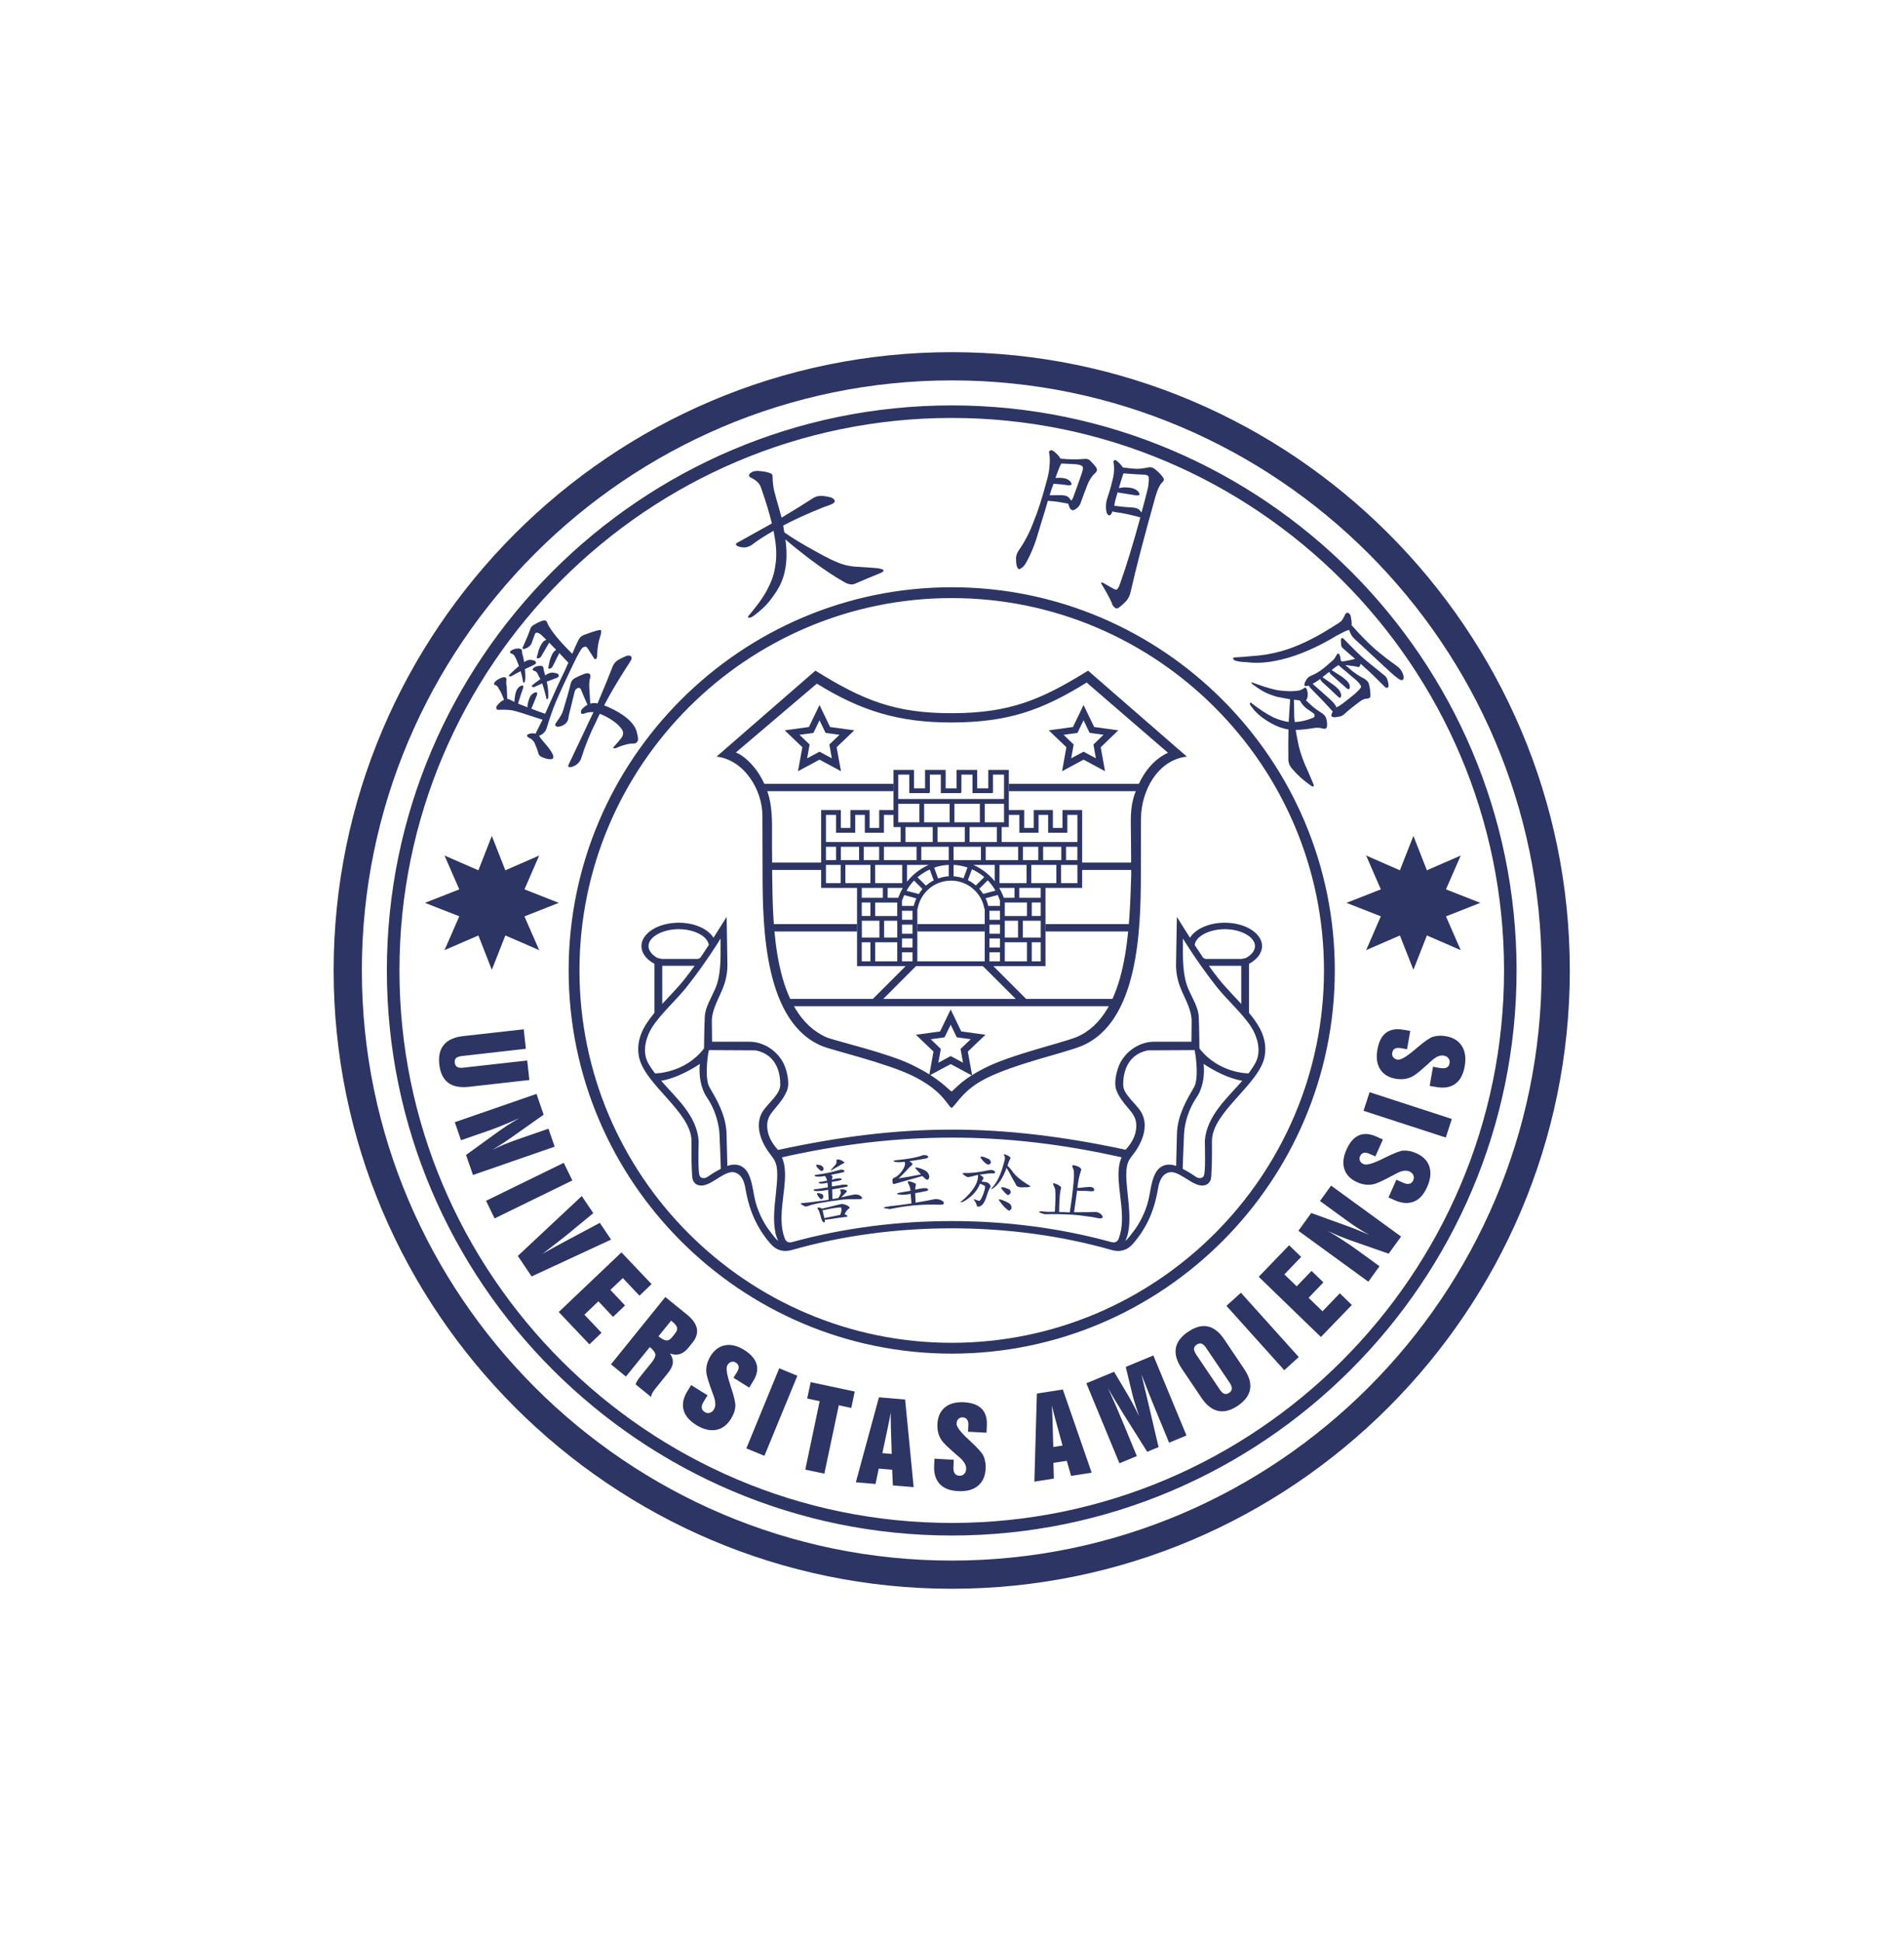 <?xml version="1.0" encoding="UTF-8"?>
<!DOCTYPE svg  PUBLIC '-//W3C//DTD SVG 1.1//EN'  'http://www.w3.org/Graphics/SVG/1.1/DTD/svg11.dtd'>
<svg clip-rule="evenodd" fill-rule="evenodd" stroke-linejoin="round" stroke-miterlimit="2" version="1.1" viewBox="0 0 154 157" xml:space="preserve" xmlns="http://www.w3.org/2000/svg">
    
        <g transform="matrix(3.366 0 0 3.366 -63.896 -136.46)" fill="#2c3563">
            <path d="m30.801 60.62 0.325 0.826 0.813-0.355-0.354 0.813 0.825 0.324-0.825 0.325 0.354 0.811-0.813-0.353-0.325 0.825-0.323-0.825-0.814 0.353 0.355-0.813-0.825-0.323 0.825-0.324-0.355-0.813 0.814 0.355 0.323-0.826zm22.145 0 0.324 0.826 0.813-0.355-0.355 0.813 0.825 0.324-0.825 0.325 0.355 0.811-0.813-0.353-0.324 0.825-0.325-0.825-0.811 0.353 0.353-0.813-0.826-0.323 0.826-0.324-0.353-0.813 0.811 0.355 0.325-0.826z"/>
        
        
            <path d="m51.463 55.571c2e-3 -0.052-2e-3 -0.115-0.015-0.183-7e-3 -0.061-0.026-0.101-0.058-0.12-0.034-0.018-0.062-8e-3 -0.084 0.03-0.011 0.031-0.027 0.066-0.054 0.103-0.013 0.035-0.044 0.068-0.092 0.099-0.071 0.045-0.15 0.093-0.232 0.146-0.203 0.126-0.402 0.235-0.596 0.325-0.196 0.092-0.383 0.162-0.56 0.212-0.242 0.066-0.475 0.105-0.702 0.117-0.127 0.014-0.253 0.023-0.373 0.029-0.027-1e-3 -0.046 3e-3 -0.062 7e-3 -0.027 0.011-0.029 0.027-0.01 0.049 0.019 0.019 0.058 0.034 0.117 0.043 0.064 0.012 0.126 0.018 0.188 0.017 0.202 0.028 0.424 0.021 0.672-0.025 0.21-0.038 0.429-0.1 0.656-0.189 0.246-0.098 0.482-0.211 0.706-0.341 0.086-0.054 0.17-0.101 0.252-0.14 0.045-0.026 0.093-0.048 0.143-0.067 0.019-3e-3 0.032-7e-3 0.042-0.012 9e-3 0.024 0.018 0.048 0.027 0.072 0.028 0.064 0.073 0.122 0.138 0.177 0.271 0.251 0.548 0.506 0.829 0.768 0.13 0.117 0.213 0.179 0.248 0.187 0.029 8e-3 0.05 0 0.06-0.021 0.015-0.034 9e-3 -0.084-0.019-0.15-0.03-0.069-0.079-0.126-0.143-0.171-0.169-0.119-0.34-0.25-0.511-0.395-0.181-0.161-0.363-0.346-0.547-0.556-5e-3 -6e-3 -0.012-0.011-0.02-0.011zm-7.3-3.003c0.011 3e-3 0.024 6e-3 0.036 7e-3 0.098 2e-3 0.25 0.024 0.456 0.066 0 0.012 5e-3 0.032 0.018 0.062 0.034 0.098 0.088 0.12 0.162 0.063 0.056-0.038 0.093-0.084 0.113-0.139 0.048-0.136 0.1-0.276 0.156-0.421 0.048-0.127 0.112-0.226 0.189-0.298 0.049-0.037 0.061-0.082 0.034-0.132-0.038-0.055-0.091-0.115-0.158-0.18-0.039-0.029-0.08-0.038-0.125-0.032-0.186 0.016-0.378 0.014-0.575-6e-3 -3e-3 -4e-3 -7e-3 -9e-3 -0.013-0.018-0.05-0.074-0.11-0.132-0.177-0.175-0.025-0.016-0.051-0.013-0.077 8e-3 -0.014 0.012-0.015 0.037-4e-3 0.072 0.014 0.101 0.015 0.199 2e-3 0.294-2e-3 0.079-0.02 0.183-0.054 0.311-0.117 0.443-0.227 0.786-0.328 1.026-0.086 0.237-0.201 0.46-0.344 0.669-0.048 0.066-0.074 0.13-0.077 0.193-1e-3 0.105 8e-3 0.181 0.028 0.228 0.024 0.05 0.053 0.058 0.092 0.027 0.051-0.03 0.098-0.084 0.14-0.168 0.092-0.171 0.169-0.353 0.231-0.545 0.071-0.241 0.146-0.479 0.218-0.716 0.02-0.067 0.039-0.133 0.057-0.196zm0.491-0.086c-0.034-0.029-0.092-0.046-0.173-0.046-0.096 0-0.188 1e-3 -0.276 1e-3 0.03-0.105 0.062-0.198 0.093-0.277 0.139 9e-3 0.258 0.023 0.361 0.038 0.063 1e-3 0.084-0.016 0.066-0.053-0.016-0.042-0.056-0.076-0.121-0.104-0.057-0.02-0.141-0.027-0.253-0.021-2e-3 2e-3 -6e-3 3e-3 -8e-3 5e-3 0.058-0.167 0.105-0.283 0.138-0.347 0.011 0 0.024 0 0.039-2e-3 0.106 4e-3 0.195 9e-3 0.267 0.013 0.106 4e-3 0.175 0.022 0.205 0.054 0.019 0.023 0.017 0.074-0.01 0.152-0.075 0.223-0.148 0.426-0.218 0.61-0.011 0.026-0.024 0.047-0.04 0.062-0.013-0.023-0.037-0.053-0.07-0.085zm1.06 0.341c0.019 7e-3 0.043 0.016 0.077 0.021 0.127 0.012 0.327 0.053 0.594 0.124-0.173 0.634-0.335 1.163-0.485 1.585-0.022 0.071-0.049 0.119-0.076 0.146-0.021 0.011-0.055 3e-3 -0.102-0.025-0.066-0.037-0.132-0.074-0.199-0.114-0.05-0.034-0.078-0.037-0.083-0.01 0.112 0.181 0.195 0.334 0.252 0.46 0.017 0.064 0.048 0.11 0.089 0.133 0.023 0.019 0.05 0.018 0.079-2e-3 0.046-0.03 0.105-0.081 0.177-0.153 0.056-0.063 0.095-0.14 0.114-0.229 0.132-0.586 0.331-1.345 0.594-2.281 0.045-0.163 0.096-0.275 0.154-0.339 0.049-0.041 0.062-0.082 0.035-0.123-0.043-0.067-0.112-0.138-0.206-0.211-0.044-0.034-0.091-0.046-0.139-0.039-0.121 0.024-0.217 0.037-0.287 0.037-0.078-2e-3 -0.192-0.014-0.339-0.034-0.043-0.068-0.095-0.121-0.155-0.164-0.013-0.013-0.028-0.017-0.045-0.01-0.021 6e-3 -0.028 0.028-0.02 0.068 0.017 0.103 0.013 0.213-9e-3 0.334-0.038 0.172-0.087 0.345-0.146 0.517-0.026 0.082-0.035 0.168-0.028 0.26 7e-3 0.065 0.023 0.11 0.045 0.133 0.037 0.031 0.072 9e-3 0.104-0.065 2e-3 -8e-3 4e-3 -0.014 5e-3 -0.019zm0.655-0.026c-0.034-0.04-0.096-0.061-0.182-0.067-0.157-7e-3 -0.299-0.022-0.43-0.041 7e-3 -0.036 0.016-0.074 0.021-0.115 0.019-0.064 0.039-0.133 0.061-0.208 2e-3 1e-3 9e-3 4e-3 0.022 7e-3 0.165 0.028 0.307 0.05 0.426 0.068 0.061 6e-3 0.086-9e-3 0.073-0.048-0.017-0.043-0.054-0.078-0.115-0.107-0.056-0.025-0.14-0.038-0.251-0.039-0.046 5e-3 -0.087 0.011-0.126 0.017 0.038-0.131 0.075-0.248 0.11-0.353 0.019 4e-3 0.043 4e-3 0.072 5e-3 0.145 0.013 0.291 0.022 0.436 0.027 0.062 6e-3 0.095 0.026 0.1 0.058 5e-3 0.071-2e-3 0.156-0.018 0.258-0.05 0.203-0.103 0.401-0.155 0.592-0.013-0.015-0.028-0.032-0.044-0.054zm-8.513 0.701c0.09 0.081 0.281 0.237 0.576 0.464 0.323 0.242 0.596 0.424 0.816 0.548 0.103 0.064 0.193 0.083 0.266 0.058 0.209-0.091 0.406-0.172 0.592-0.248 0.079-0.031 0.115-0.056 0.108-0.077-5e-3 -0.025-0.057-0.042-0.158-0.055-0.131-0.011-0.268-0.021-0.411-0.029-0.17-6e-3 -0.311-0.028-0.421-0.067-0.148-0.045-0.364-0.149-0.646-0.309-0.319-0.174-0.568-0.326-0.75-0.456-7e-3 -0.053-0.015-0.108-0.026-0.162 0.239-0.129 0.562-0.276 0.968-0.44 0.063-0.021 0.123-0.043 0.18-0.066 0.055-0.022 0.087-0.048 0.091-0.078-1e-3 -0.039-0.033-0.07-0.092-0.092-0.108-0.028-0.196-0.04-0.267-0.035-0.061 3e-3 -0.118 0.022-0.169 0.057-0.182 0.119-0.433 0.274-0.749 0.464-0.03-0.106-0.059-0.212-0.088-0.316-0.028-0.09-0.05-0.174-0.069-0.248-0.038-0.122-0.058-0.262-0.06-0.419 4e-3 -0.04-0.013-0.067-0.051-0.083-0.073-0.031-0.173-0.048-0.299-0.056-0.075-2e-3 -0.134 0.013-0.181 0.05-0.055 0.046-0.047 0.085 0.025 0.119 0.119 0.058 0.196 0.134 0.227 0.229 0.114 0.324 0.202 0.611 0.262 0.863-0.257 0.144-0.531 0.296-0.821 0.458-0.059 0.03-0.056 0.062 0.01 0.093 0.053 0.019 0.109 0.027 0.168 0.026 0.065-0.012 0.119-0.031 0.159-0.061 0.154-0.117 0.331-0.229 0.524-0.338 5e-3 0.025 0.011 0.05 0.014 0.08 0.057 0.281 0.068 0.536 0.027 0.767-0.022 0.168-0.075 0.338-0.164 0.508-0.076 0.167-0.221 0.38-0.434 0.636-0.032 0.033-0.052 0.056-0.054 0.072-9e-3 0.023 0.013 0.03 0.066 0.017 0.042-0.014 0.135-0.084 0.276-0.21 0.1-0.086 0.214-0.225 0.339-0.414 0.094-0.147 0.159-0.3 0.196-0.464 0.044-0.184 0.057-0.4 0.036-0.648-7e-3 -0.045-0.011-0.091-0.016-0.138zm-6.26 3.116c0.056-0.028 0.119-0.057 0.192-0.09 0.03-0.013 0.056-0.029 0.072-0.048 6e-3 -9e-3 3e-3 -0.024-6e-3 -0.043-0.011-0.02-0.052-0.034-0.122-0.041-0.038-2e-3 -0.071 5e-3 -0.102 0.022-0.018 9e-3 -0.035 0.019-0.05 0.033-0.01-0.045-0.021-0.094-0.031-0.147-0.018-0.051-0.025-0.093-0.023-0.125-3e-3 -0.025-0.017-0.043-0.042-0.05-0.018-8e-3 -0.059-8e-3 -0.121-1e-3 -0.052 0.017-0.091 0.036-0.113 0.057-0.021 0.028-0.013 0.048 0.026 0.061 0.032 0.01 0.056 0.028 0.071 0.053 0.043 0.079 0.078 0.161 0.108 0.248-7e-3 4e-3 -0.015 0.01-0.027 0.017-0.093 0.083-0.163 0.148-0.21 0.194-0.011 0.013-9e-3 0.023 6e-3 0.029 0.019 7e-3 0.039 6e-3 0.056-5e-3 0.067-0.038 0.138-0.077 0.213-0.115 0.021 0.064 0.037 0.135 0.052 0.212-1e-3 0.022 2e-3 0.039 9e-3 0.049 0.01 0.02 0.023 0.019 0.035-2e-3 0.011-0.017 0.017-0.054 0.017-0.112 1e-3 -0.053-1e-3 -0.118-0.01-0.196zm0.525 0.301c0.064-0.024 0.133-0.05 0.209-0.08 0.036-0.01 0.062-0.025 0.077-0.045 6e-3 -9e-3 5e-3 -0.023-4e-3 -0.042-8e-3 -0.025-0.047-0.04-0.117-0.047-0.035-8e-3 -0.069-4e-3 -0.104 0.011-0.027 6e-3 -0.06 0.024-0.096 0.052-9e-3 -0.017-0.015-0.037-0.018-0.058-0.018-0.05-0.026-0.092-0.026-0.124-6e-3 -0.024-0.019-0.038-0.039-0.043-0.017-8e-3 -0.056-6e-3 -0.114 4e-3 -0.048 0.013-0.08 0.032-0.098 0.057-0.017 0.022-9e-3 0.041 0.025 0.055 0.035 7e-3 0.058 0.024 0.073 0.049 0.022 0.046 0.049 0.096 0.078 0.15-0.09 0.062-0.157 0.114-0.203 0.155-7e-3 8e-3 -4e-3 0.019 9e-3 0.029 0.017 0.011 0.036 0.011 0.058 1e-3 0.056-0.027 0.116-0.054 0.181-0.081 0 5e-3 2e-3 9e-3 5e-3 0.015 0.032 0.091 0.062 0.194 0.087 0.307 0 0.022 3e-3 0.037 0.011 0.045 0.011 0.015 0.021 0.014 0.033-4e-3 9e-3 -0.018 0.013-0.051 8e-3 -0.102 2e-3 -0.058-3e-3 -0.128-0.017-0.212-7e-3 -0.027-0.013-0.057-0.018-0.092zm-0.186 1.301c0.092-0.035 0.154-0.095 0.183-0.182 0.063-0.214 0.137-0.428 0.224-0.639 0.1-0.235 0.24-0.534 0.414-0.897 0.106-0.221 0.18-0.354 0.224-0.4 0.044-0.024 0.074-0.031 0.089-0.018 0.011 3e-3 0.027 0.021 0.047 0.052 0.042 0.065 0.084 0.131 0.127 0.2 0.021 0.036 0.041 0.049 0.059 0.04 0.018-0.01 0.029-0.044 0.03-0.099 5e-3 -0.172 0.029-0.317 0.071-0.435 0.03-0.098 0.036-0.153 0.014-0.162-0.024-0.012-0.154 0.025-0.388 0.111-0.066 0.021-0.114 0.063-0.146 0.125-0.051 0.106-0.102 0.218-0.149 0.334-0.317-0.313-0.516-0.558-0.598-0.735-7e-3 -0.037-0.025-0.059-0.056-0.068-0.044-7e-3 -0.136 0.029-0.276 0.11-0.04 0.025-0.064 0.056-0.076 0.09-0.045 0.129-0.103 0.269-0.171 0.418-0.028 0.045-0.022 0.069 0.016 0.07 0.039-9e-3 0.078-0.028 0.118-0.056 0.043-0.035 0.07-0.076 0.079-0.122 0.022-0.059 0.045-0.119 0.068-0.185 6e-3 -0.015 0.014-0.023 0.02-0.025 0.028-0.013 0.067-2e-3 0.119 0.038 0.044 0.039 0.089 0.083 0.135 0.131-0.025 3e-3 -0.05 0.02-0.077 0.046-0.036 0.039-0.074 0.105-0.109 0.202-0.014 0.054-0.026 0.107-0.043 0.16-0.016 0.031 4e-3 0.041 0.062 0.027 0.015-4e-3 0.03-0.019 0.047-0.046 0.072-0.123 0.135-0.232 0.187-0.324 0.049 0.054 0.107 0.11 0.17 0.173-0.019 9e-3 -0.039 0.025-0.057 0.046-0.037 0.041-0.067 0.109-0.097 0.206-0.014 0.06-0.026 0.116-0.035 0.169-0.012 0.035 9e-3 0.043 0.06 0.021 0.016-3e-3 0.029-0.02 0.045-0.049 0.06-0.12 0.113-0.225 0.157-0.315 0.067 0.072 0.141 0.15 0.22 0.232-0.029 0.054-0.054 0.11-0.076 0.168-0.129 0.263-0.286 0.606-0.472 1.031-5e-3 8e-3 -9e-3 0.019-9e-3 0.028-0.124-0.042-0.234-0.082-0.336-0.123l3e-3 -1e-3c0.05-0.12 0.093-0.227 0.131-0.321 0.018-0.051 8e-3 -0.074-0.029-0.072-0.039 9e-3 -0.078 0.036-0.118 0.079-0.029 0.045-0.054 0.116-0.075 0.215-4e-3 0.027-4e-3 0.049-3e-3 0.067-0.05-0.019-0.095-0.037-0.134-0.053-0.035-0.012-0.066-0.023-0.093-0.038 0.043-0.143 0.084-0.265 0.12-0.365 0.016-0.049 8e-3 -0.072-0.029-0.067-0.036 7e-3 -0.071 0.033-0.105 0.077-0.031 0.043-0.05 0.111-0.063 0.202-5e-3 0.038-9e-3 0.077-0.012 0.114-0.046-0.026-0.079-0.041-0.098-0.049-0.027-0.017-0.053-0.024-0.073-0.022-3e-3 -0.062-4e-3 -0.116-6e-3 -0.159-2e-3 -0.045-5e-3 -0.089-6e-3 -0.135-0.012-0.05-0.015-0.103-8e-3 -0.156 7e-3 -0.048-0.013-0.073-0.057-0.074-0.046 5e-3 -0.095 0.025-0.15 0.06-0.051 0.031-0.079 0.059-0.085 0.085-0.013 0.026-3e-3 0.039 0.026 0.045 0.036 0.011 0.064 0.042 0.086 0.091 0.028 0.039 0.052 0.084 0.071 0.132 0.017 0.042 0.035 0.085 0.053 0.13-0.063 0.032-0.116 0.075-0.158 0.129-0.025 0.027-0.035 0.053-0.028 0.079 7e-3 0.027 0.031 0.039 0.073 0.034 0.105-7e-3 0.211-2e-3 0.318 0.014 0.098 0.021 0.338 0.096 0.719 0.224-0.053 0.107-0.104 0.211-0.156 0.31-5e-3 9e-3 -6e-3 0.018-5e-3 0.026-4e-3 1e-3 -8e-3 -1e-3 -0.017-6e-3 -0.066-8e-3 -0.117-3e-3 -0.154 0.014-0.053 0.019-0.054 0.049 0 0.088 0.017 5e-3 0.033 0.015 0.053 0.026 0.043 0.03 0.073 0.066 0.091 0.105 0.034 0.074 0.066 0.159 0.093 0.257 0.012 0.036 0.043 0.064 0.096 0.083 0.07 0.03 0.128 0.045 0.178 0.045 0.078 6e-3 0.1-0.034 0.066-0.116-0.031-0.068-0.08-0.139-0.147-0.216-0.081-0.092-0.142-0.168-0.182-0.229zm1.565-0.732c0.127-0.247 0.295-0.533 0.5-0.856 0.047-0.07 0.089-0.135 0.126-0.197 0.033-0.049 0.042-0.085 0.028-0.111-0.021-0.035-0.063-0.042-0.124-0.021-0.095 0.04-0.172 0.079-0.229 0.119-0.047 0.04-0.082 0.089-0.103 0.147-0.086 0.224-0.205 0.517-0.358 0.876-0.012-4e-3 -0.026-6e-3 -0.038-0.01-0.047-4e-3 -0.09-1e-3 -0.136 0.012-6e-3 -0.105-0.013-0.217-0.02-0.335-0.01-0.127-4e-3 -0.225 0.02-0.296 0.012-0.054-1e-3 -0.086-0.045-0.096-0.042-0.015-0.152 0.024-0.33 0.117-0.049 0.028-0.081 0.072-0.096 0.132-0.042 0.174-0.103 0.387-0.181 0.643-0.018 0.07-0.076 0.167-0.17 0.296-0.034 0.05-0.023 0.081 0.032 0.093 0.04 2e-3 0.087-9e-3 0.137-0.034 0.086-0.045 0.132-0.119 0.134-0.221 0.017-0.062 0.064-0.258 0.145-0.59 0.01-0.037 0.031-0.063 0.064-0.079 0.033-0.019 0.062-0.012 0.083 0.021 0.048 0.117 0.1 0.243 0.162 0.377-0.032 0.014-0.062 0.035-0.091 0.062-0.047 0.04-0.07 0.077-0.068 0.111-2e-3 0.041 0.024 0.053 0.075 0.039 0.069-0.029 0.144-0.042 0.227-0.037-0.184 0.387-0.381 0.805-0.594 1.255-0.03 0.054-0.01 0.074 0.059 0.065 0.057-0.014 0.107-0.04 0.148-0.076 0.048-0.042 0.078-0.087 0.092-0.135 0.089-0.29 0.209-0.585 0.361-0.889 0.024-0.056 0.053-0.116 0.086-0.18 0.112 0.045 0.216 0.1 0.313 0.166 0.105 0.073 0.18 0.146 0.223 0.219 0.041 0.067 0.03 0.138-0.032 0.214-0.054 0.068-0.11 0.132-0.166 0.193-0.025 0.023-0.02 0.036 0.015 0.038 0.023 0 0.061-0.013 0.118-0.041 0.139-0.052 0.249-0.077 0.328-0.073 0.057 2e-3 0.094-0.019 0.11-0.061 0.017-0.031 0.01-0.1-0.018-0.205-0.022-0.096-0.075-0.184-0.157-0.268-0.098-0.102-0.232-0.196-0.4-0.281-0.084-0.044-0.163-0.077-0.23-0.103zm16.928-0.475c0.013 0.02 0.033 0.046 0.059 0.074 0.204 0.205 0.378 0.387 0.521 0.55-0.033 0.061-0.043 0.099-0.027 0.114 0.021 0.025 0.07 0.03 0.148 0.013 0.067-7e-3 0.115-0.027 0.146-0.057 0.098-0.091 0.229-0.196 0.395-0.319 0.047-0.037 0.102-0.058 0.163-0.062 0.048-5e-3 0.074-0.022 0.079-0.05 6e-3 -0.09-8e-3 -0.195-0.038-0.315-0.015-0.034-0.046-0.07-0.095-0.106-0.107-0.054-0.216-0.123-0.323-0.208-0.05-0.047-0.099-0.089-0.146-0.127 0.012 1e-3 0.024 2e-3 0.034 3e-3 0.047 9e-3 0.098 0.014 0.154 0.02 0.027 3e-3 0.057 8e-3 0.091 0.017 0.035 0.014 0.057 0.01 0.068-0.013 8e-3 -0.015 0.015-0.035 0.022-0.057 0.081 0.073 0.169 0.154 0.264 0.24 0.112 0.112 0.214 0.213 0.306 0.303 0.014 0.023 0.04 0.034 0.076 0.033 0.023-0.014 0.029-0.052 0.017-0.111-2e-3 -0.019-9e-3 -0.048-0.023-0.086-0.012-0.045-0.04-0.081-0.082-0.111-0.114-0.09-0.228-0.182-0.344-0.278-0.138-0.111-0.261-0.223-0.369-0.333-0.076-0.078-0.158-0.161-0.245-0.248-0.048-0.048-0.074-0.037-0.076 0.03 1e-3 0.032 3e-3 0.071 7e-3 0.113 7e-3 0.039 0.033 0.074 0.077 0.105 0.076 0.067 0.162 0.142 0.258 0.225-0.061 0.017-0.144 0.035-0.247 0.053-0.024 0-0.047 3e-3 -0.067 0.013-0.011-0.013-0.021-0.024-0.032-0.034-3e-3 -0.047-0.012-0.093-0.029-0.135-0.01-0.017-0.023-0.024-0.043-0.023-0.01 4e-3 -0.021 0.017-0.03 0.039-0.015 0.025-0.032 0.052-0.048 0.078-0.014 0.022-0.04 0.046-0.072 0.072-0.104 0.095-0.193 0.168-0.264 0.217-0.061 0.044-0.132 0.084-0.208 0.116-0.051 0.02-0.087 0.045-0.112 0.076-0.038 0.055-0.06 0.1-0.065 0.134-8e-3 0.032 4e-3 0.048 0.039 0.048 0.018-1e-3 0.039-6e-3 0.061-0.013zm0.656 0.495c-0.028-0.053-0.079-0.111-0.156-0.179-0.145-0.128-0.279-0.247-0.405-0.359 0.052-0.027 0.1-0.055 0.143-0.086 0.016-0.012 0.03-0.022 0.04-0.031 5e-3 0.02 0.02 0.045 0.047 0.073 0.149 0.134 0.275 0.252 0.379 0.352 0.037 0.036 0.063 0.037 0.073 3e-3 0.011-0.038 3e-3 -0.082-0.027-0.132-0.025-0.046-0.078-0.097-0.157-0.156-0.092-0.065-0.178-0.126-0.261-0.182 0.034-0.026 0.067-0.053 0.101-0.08 0.022-0.016 0.043-0.033 0.062-0.048 6e-3 0.02 0.021 0.042 0.047 0.067 0.142 0.125 0.266 0.234 0.368 0.325 0.04 0.034 0.065 0.035 0.077 1e-3 9e-3 -0.042 0-0.085-0.029-0.13-0.03-0.042-0.085-0.093-0.164-0.151-0.089-0.056-0.171-0.108-0.242-0.156 0.078-0.062 0.135-0.102 0.17-0.118 0.011 0.012 0.024 0.026 0.037 0.039 0.099 0.081 0.184 0.153 0.256 0.216 0.161 0.125 0.243 0.216 0.247 0.27-0.016 0.035-0.063 0.086-0.14 0.157-0.233 0.193-0.379 0.302-0.439 0.328-4e-3 -1e-3 -0.011 1e-3 -0.02 6e-3 1e-3 -4e-3 -2e-3 -0.014-7e-3 -0.029zm-1.135 0.38c-0.122-0.02-0.245-0.056-0.365-0.11-0.177-0.088-0.351-0.204-0.526-0.342-0.023-0.026-0.038-0.019-0.043 0.018 2e-3 0.02 0.042 0.075 0.119 0.165 0.101 0.11 0.234 0.212 0.403 0.304 0.13 0.073 0.265 0.121 0.407 0.145-5e-3 0.234-7e-3 0.471-3e-3 0.707-2e-3 0.089 0.03 0.171 0.098 0.244 0.122 0.143 0.262 0.27 0.423 0.382 0.039 0.031 0.063 0.044 0.076 0.038 0.016-0.01 0.016-0.034 0-0.073-0.062-0.147-0.129-0.305-0.205-0.473-0.081-0.194-0.137-0.378-0.167-0.549-0.019-0.09-0.035-0.179-0.049-0.266 0.125-2e-3 0.268-0.017 0.43-0.044 0.074-0.014 0.146-0.011 0.213 9e-3 0.059 0.019 0.095 7e-3 0.106-0.037 0.012-0.042 7e-3 -0.106-0.012-0.192-0.015-0.059-0.056-0.109-0.12-0.148-0.062-0.037-0.127-0.085-0.201-0.142-0.044-0.04-0.1-0.092-0.168-0.156 0.013-0.014 0.024-0.034 0.031-0.061 0.011-0.042 0.014-0.085 7e-3 -0.128-7e-3 -0.049-0.02-0.085-0.036-0.106-0.012-0.015-0.031-0.013-0.053 4e-3 -0.025 0.02-0.062 0.039-0.107 0.053-0.114 0.019-0.222 0.023-0.321 0.014-0.116-5e-3 -0.226-0.02-0.326-0.048-0.105-0.024-0.266-0.077-0.484-0.157-0.018-0.011-0.024-5e-3 -0.019 0.015 8e-3 0.016 0.036 0.038 0.078 0.066 0.063 0.049 0.132 0.093 0.21 0.136 0.096 0.052 0.21 0.096 0.344 0.131 0.078 0.015 0.176 0.034 0.295 0.055-1e-3 2e-3 -2e-3 8e-3 -2e-3 0.016-0.01 0.177-0.021 0.354-0.033 0.53zm0.429-0.324c0.11 0.072 0.171 0.116 0.185 0.134 0.023 0.048 7e-3 0.079-0.045 0.095-0.144 0.059-0.285 0.09-0.424 0.096-0.01-0.069-0.014-0.138-0.013-0.206-1e-3 -0.147-5e-3 -0.257-8e-3 -0.329 0.044 0 0.093 6e-3 0.148 0.02 0.028 0.062 0.08 0.126 0.157 0.19z"/>
        
        
            <path d="m51.863 71.328-1.681-1.223 0.309-0.427 0.825 0.298c0.091 0.033 0.184 0.068 0.28 0.107 0.094 0.037 0.193 0.079 0.297 0.124-0.093-0.05-0.183-0.102-0.272-0.159-0.087-0.056-0.186-0.124-0.297-0.205l-0.623-0.453 0.267-0.37 1.682 1.224-0.299 0.411-0.881-0.308c-0.092-0.031-0.187-0.067-0.281-0.106-0.095-0.039-0.193-0.083-0.293-0.13 0.133 0.079 0.258 0.157 0.373 0.233 0.116 0.074 0.222 0.147 0.317 0.217l0.545 0.396-0.268 0.371zm1.474-4.703 0.08-0.46 0.167 0.03c0.069 0.012 0.121 8e-3 0.16-0.01 0.038-0.019 0.062-0.054 0.071-0.104 8e-3 -0.047-1e-3 -0.086-0.027-0.12-0.025-0.033-0.063-0.054-0.112-0.063-0.043-8e-3 -0.088-2e-3 -0.136 0.016-0.047 0.019-0.097 0.052-0.147 0.097-0.025 0.02-0.057 0.05-0.1 0.091-0.143 0.129-0.249 0.218-0.32 0.265-0.064 0.043-0.133 0.072-0.211 0.087-0.077 0.014-0.158 0.014-0.244-1e-3 -0.171-0.031-0.294-0.107-0.372-0.23-0.077-0.122-0.099-0.278-0.065-0.467 0.032-0.189 0.1-0.325 0.204-0.405 0.104-0.081 0.243-0.105 0.417-0.075l0.168 0.029-0.077 0.439-0.141-0.025c-0.065-0.011-0.115-8e-3 -0.15 0.01s-0.057 0.052-0.065 0.102c-9e-3 0.04 0 0.076 0.024 0.105 0.022 0.031 0.057 0.049 0.103 0.058 0.075 0.012 0.214-0.067 0.417-0.241l0.014-0.01 0.034-0.031c0.181-0.152 0.307-0.24 0.377-0.264 0.048-0.015 0.099-0.025 0.153-0.027 0.054-4e-3 0.11 0 0.17 0.01 0.176 0.032 0.303 0.11 0.382 0.237 0.08 0.127 0.102 0.291 0.067 0.488-0.034 0.194-0.11 0.336-0.228 0.42-0.117 0.084-0.27 0.109-0.459 0.075l-0.154-0.026zm0.387 1.24-1.977-0.642 0.146-0.447 1.976 0.643-0.145 0.446zm-1.377 1.44 0.189-0.427 0.154 0.069c0.065 0.029 0.117 0.039 0.158 0.029 0.041-8e-3 0.072-0.036 0.094-0.083 0.018-0.043 0.019-0.085 3e-3 -0.124-0.017-0.038-0.048-0.067-0.093-0.088-0.041-0.018-0.087-0.024-0.137-0.017s-0.105 0.026-0.167 0.059c-0.027 0.014-0.067 0.035-0.12 0.063-0.168 0.091-0.294 0.15-0.372 0.179-0.072 0.028-0.147 0.039-0.225 0.034-0.079-5e-3 -0.157-0.024-0.237-0.061-0.158-0.07-0.261-0.175-0.306-0.311-0.046-0.139-0.029-0.295 0.05-0.471 0.077-0.175 0.176-0.289 0.296-0.342 0.12-0.054 0.261-0.044 0.422 0.028l0.157 0.07-0.181 0.406-0.131-0.057c-0.062-0.028-0.111-0.037-0.149-0.028-0.037 9e-3 -0.067 0.036-0.088 0.083-0.017 0.037-0.017 0.073-2e-3 0.108s0.043 0.061 0.086 0.08c0.072 0.032 0.227-0.012 0.465-0.131l0.015-7e-3 0.041-0.021c0.211-0.104 0.354-0.16 0.43-0.166 0.049-3e-3 0.1 0 0.154 0.011 0.054 9e-3 0.106 0.028 0.161 0.052 0.164 0.072 0.269 0.18 0.316 0.322 0.045 0.142 0.028 0.306-0.054 0.489-0.08 0.182-0.187 0.299-0.322 0.352-0.134 0.054-0.289 0.041-0.465-0.037l-0.142-0.063zm-1.624 3.351-1.494-1.446 0.73-0.757 0.29 0.279-0.404 0.42 0.296 0.287 0.357-0.37 0.285 0.275-0.356 0.371 0.335 0.323 0.416-0.432 0.288 0.281-0.743 0.769zm-0.88 0.798-1.39-1.546 0.348-0.315 1.39 1.545-0.348 0.316zm-2.115-0.374 0.564 0.837c0.038 0.056 0.074 0.09 0.11 0.103 0.035 0.013 0.075 5e-3 0.117-0.023 0.041-0.028 0.063-0.062 0.064-0.1s-0.015-0.085-0.052-0.141l-0.565-0.837c-0.037-0.056-0.074-0.09-0.112-0.103-0.036-0.011-0.074-4e-3 -0.117 0.024-0.04 0.028-0.061 0.06-0.064 0.099-1e-3 0.038 0.018 0.085 0.055 0.141zm-0.352 0.33c-0.118-0.177-0.164-0.338-0.139-0.486 0.027-0.147 0.125-0.279 0.295-0.393 0.172-0.116 0.329-0.159 0.474-0.128 0.144 0.031 0.277 0.136 0.396 0.313l0.477 0.709c0.121 0.179 0.168 0.341 0.141 0.488-0.024 0.147-0.122 0.277-0.292 0.394-0.169 0.114-0.328 0.156-0.475 0.125-0.147-0.032-0.28-0.137-0.399-0.313l-0.478-0.709zm-1.494 2.28-0.795-1.922 0.667-0.276 0.34 0.572c0.042 0.073 0.085 0.15 0.127 0.23 0.044 0.082 0.088 0.17 0.133 0.266-0.038-0.116-0.071-0.218-0.099-0.308s-0.049-0.16-0.06-0.209l-0.161-0.668 0.663-0.275 0.796 1.922-0.417 0.174-0.291-0.704c-0.061-0.147-0.123-0.298-0.186-0.456-0.062-0.157-0.126-0.319-0.19-0.485 0.043 0.179 0.079 0.327 0.107 0.447 0.03 0.12 0.048 0.197 0.055 0.231l0.251 1.072-0.273 0.113-0.561-0.893c-0.078-0.127-0.149-0.241-0.21-0.344-0.06-0.101-0.118-0.199-0.171-0.294 0.065 0.144 0.13 0.291 0.196 0.44 0.063 0.149 0.131 0.31 0.204 0.484l0.293 0.71-0.418 0.173zm-2.044 0.441 0.06-2.116 0.624-0.097 0.693 1.998-0.495 0.077-0.103-0.362-0.321 0.049 0.01 0.377-0.468 0.074zm0.454-0.832 0.223-0.035-0.168-0.615c-0.011-0.042-0.024-0.087-0.036-0.135-0.012-0.046-0.029-0.117-0.054-0.214 4e-3 0.056 7e-3 0.114 0.01 0.175 2e-3 0.06 4e-3 0.122 7e-3 0.186l0.018 0.638zm-2.854 0.281 0.463 0.025-8e-3 0.168c-4e-3 0.07 6e-3 0.122 0.029 0.158 0.024 0.035 0.06 0.055 0.111 0.058 0.048 2e-3 0.087-0.012 0.117-0.041 0.029-0.03 0.047-0.07 0.049-0.12 2e-3 -0.044-9e-3 -0.089-0.033-0.132-0.024-0.044-0.063-0.091-0.114-0.137-0.023-0.019-0.057-0.05-0.102-0.088-0.145-0.126-0.247-0.221-0.302-0.284-0.051-0.058-0.087-0.124-0.112-0.199-0.023-0.076-0.032-0.156-0.028-0.243 0.01-0.175 0.07-0.306 0.181-0.398 0.112-0.093 0.265-0.132 0.456-0.123 0.193 0.011 0.334 0.062 0.426 0.155s0.134 0.229 0.125 0.405l-8e-3 0.171-0.445-0.023 8e-3 -0.143c4e-3 -0.067-5e-3 -0.116-0.029-0.149-0.021-0.032-0.057-0.05-0.107-0.053-0.042-1e-3 -0.077 0.01-0.103 0.037-0.028 0.027-0.041 0.063-0.043 0.11-5e-3 0.077 0.092 0.206 0.289 0.386l0.011 0.011 0.035 0.032c0.172 0.161 0.275 0.274 0.307 0.343 0.022 0.045 0.037 0.094 0.046 0.148 0.01 0.052 0.013 0.109 0.01 0.169-0.01 0.18-0.072 0.316-0.188 0.411-0.117 0.094-0.274 0.136-0.474 0.124-0.198-9e-3 -0.346-0.067-0.444-0.175-0.098-0.106-0.141-0.255-0.131-0.447l8e-3 -0.156zm-1.89 0.566 0.555-2.041 0.629 0.053 0.205 2.105-0.499-0.042-0.017-0.376-0.323-0.028-0.077 0.37-0.473-0.041zm0.637-0.7 0.225 0.019-0.02-0.639c-1e-3 -0.043-2e-3 -0.089-2e-3 -0.138-2e-3 -0.049-3e-3 -0.122-2e-3 -0.221-0.01 0.056-0.021 0.113-0.031 0.172-0.013 0.06-0.026 0.12-0.037 0.183l-0.133 0.624zm-1.852 0.396 0.346-1.644-0.3-0.064 0.084-0.393 1.058 0.225-0.083 0.395-0.299-0.065-0.348 1.642-0.458-0.096zm-1.416-0.51 0.79-1.924 0.436 0.179-0.792 1.923-0.434-0.178zm-1.326-1.521 0.394 0.246-0.089 0.144c-0.038 0.059-0.053 0.111-0.051 0.153 3e-3 0.041 0.026 0.076 0.07 0.104 0.04 0.025 0.08 0.032 0.121 0.02 0.041-0.011 0.074-0.038 0.101-0.08 0.023-0.037 0.034-0.082 0.034-0.132s-0.011-0.11-0.033-0.174c-0.01-0.029-0.026-0.072-0.046-0.128-0.067-0.181-0.108-0.311-0.126-0.394-0.017-0.076-0.018-0.152-2e-3 -0.229s0.047-0.151 0.092-0.227c0.092-0.147 0.21-0.234 0.352-0.259 0.141-0.026 0.294 0.011 0.459 0.113 0.162 0.103 0.26 0.217 0.296 0.344 0.036 0.126 7e-3 0.264-0.088 0.414l-0.089 0.146-0.377-0.236 0.074-0.122c0.038-0.056 0.053-0.104 0.049-0.144-4e-3 -0.039-0.026-0.072-0.069-0.099-0.035-0.022-0.072-0.028-0.108-0.017-0.036 0.01-0.066 0.035-0.091 0.074-0.041 0.066-0.02 0.225 0.067 0.479l3e-3 0.016 0.015 0.043c0.075 0.225 0.109 0.376 0.104 0.45-3e-3 0.049-0.014 0.1-0.03 0.152-0.019 0.051-0.043 0.102-0.075 0.153-0.094 0.152-0.214 0.241-0.363 0.267-0.146 0.025-0.305-0.013-0.475-0.12-0.168-0.105-0.27-0.229-0.304-0.369-0.035-0.14 0-0.293 0.103-0.456l0.082-0.132zm-0.786-1.171c0.082 0.064 0.147 0.097 0.192 0.099 0.045 4e-3 0.089-0.021 0.131-0.073l0.074-0.091c0.043-0.054 0.061-0.103 0.05-0.145-0.011-0.043-0.053-0.095-0.129-0.155l-0.013-0.012-0.305 0.377zm-1.141 0.673 1.306-1.617 0.523 0.424c0.135 0.11 0.213 0.222 0.235 0.334 0.021 0.113-0.015 0.226-0.108 0.341l-0.013 0.016-0.074 0.093c-0.068 0.084-0.137 0.137-0.208 0.161-0.069 0.022-0.152 0.02-0.243-0.012 0.053 0.079 0.076 0.155 0.068 0.229-7e-3 0.072-0.047 0.152-0.117 0.24l-0.302 0.374c-0.035 0.043-0.061 0.081-0.076 0.111s-0.024 0.06-0.028 0.089l-0.369-0.3c4e-3 -0.024 0.016-0.052 0.035-0.083 0.017-0.03 0.047-0.071 0.089-0.123l0.252-0.312c0.071-0.088 0.103-0.156 0.097-0.204-6e-3 -0.049-0.051-0.107-0.134-0.176l-0.574 0.709-0.359-0.294zm-1.255-1.257 1.507-1.432 0.723 0.762-0.29 0.278-0.4-0.423-0.3 0.284 0.353 0.373-0.288 0.275-0.352-0.374-0.337 0.321 0.412 0.435-0.291 0.278-0.737-0.777zm-0.983-1.347 1.536-1.438 0.277 0.41-0.661 0.545c-0.033 0.027-0.101 0.079-0.203 0.159-0.102 0.079-0.22 0.17-0.355 0.273 0.151-0.087 0.333-0.186 0.543-0.299 0.036-0.019 0.063-0.033 0.079-0.042l0.754-0.402 0.271 0.402-1.91 0.885-0.331-0.493zm-0.764-1.324 1.867-0.912 0.207 0.423-1.868 0.912-0.206-0.423zm-0.751-1.888 1.963-0.68 0.172 0.499-0.716 0.506c-0.079 0.056-0.161 0.113-0.246 0.169-0.086 0.056-0.177 0.114-0.274 0.173 0.094-0.048 0.189-0.091 0.286-0.132 0.095-0.039 0.21-0.081 0.338-0.127l0.728-0.252 0.149 0.432-1.963 0.68-0.167-0.481 0.757-0.548c0.079-0.057 0.161-0.114 0.248-0.17 0.087-0.055 0.179-0.11 0.276-0.166-0.142 0.064-0.278 0.121-0.406 0.174-0.127 0.051-0.247 0.097-0.358 0.135l-0.638 0.221-0.149-0.433zm1.708-1.764-1.533 0.174c-0.068 7e-3 -0.116 0.024-0.144 0.049-0.025 0.025-0.037 0.062-0.031 0.11 6e-3 0.05 0.024 0.085 0.058 0.104 0.033 0.019 0.083 0.025 0.148 0.017l1.534-0.172 0.052 0.468-1.456 0.164c-0.213 0.023-0.378-9e-3 -0.496-0.099-0.119-0.09-0.189-0.236-0.212-0.44-0.022-0.201 0.014-0.358 0.111-0.471 0.095-0.115 0.249-0.183 0.461-0.208l1.456-0.163 0.052 0.467z"/>
        
        
            <path d="m41.853 49c8.18 0 14.851 6.671 14.851 14.852s-6.671 14.852-14.851 14.852c-8.182 0-14.853-6.671-14.853-14.852s6.671-14.852 14.853-14.852zm0 1.279c7.474 0 13.572 6.098 13.572 13.573s-6.098 13.573-13.572 13.573c-7.476 0-13.574-6.098-13.574-13.573s6.098-13.573 13.574-13.573zm0 0.301c7.309 0 13.271 5.962 13.271 13.272s-5.962 13.271-13.271 13.271c-7.311 0-13.272-5.961-13.272-13.271s5.961-13.272 13.272-13.272zm0 4.067c5.07 0 9.204 4.136 9.204 9.205 0 5.071-4.134 9.204-9.204 9.204-5.071 0-9.206-4.133-9.206-9.204 0-5.069 4.135-9.205 9.206-9.205zm0 0.26c4.926 0 8.944 4.019 8.944 8.945s-4.018 8.944-8.944 8.944c-4.928 0-8.946-4.018-8.946-8.944s4.018-8.945 8.946-8.945zm0-5.229c7.806 0 14.174 6.367 14.174 14.174s-6.368 14.175-14.174 14.175c-7.808 0-14.175-6.368-14.175-14.175s6.367-14.174 14.175-14.174z"/>
        
        
            <path d="m43.477 60.543h0.461v-0.428h0.231v0.428h0.461v-0.428h0.242v0.652h-1.82v-0.359h0.172v-0.293h0.253v0.428zm-1.581 1.047c0.083 6e-3 0.164 0.022 0.239 0.049l0.096-0.26c-0.101-0.034-0.206-0.055-0.314-0.062h-0.021v0.273zm0.345 0.093c0.069 0.034 0.133 0.077 0.191 0.127l0.202-0.201c-0.089-0.076-0.189-0.14-0.297-0.188l-0.096 0.262zm0.273 0.207c0.035 0.038 0.068 0.079 0.094 0.124l0.295-0.08c-0.051-0.09-0.113-0.172-0.186-0.247l-0.203 0.203zm0.153 0.227c0.027 0.059 0.049 0.122 0.064 0.186h0.281v-0.14h-6e-3c-0.014-0.042-0.029-0.084-0.049-0.124l-0.29 0.078zm-0.022 0.251h-9e-3c-0.014-0.079-0.038-0.154-0.073-0.223h-1e-3l-8e-3 -0.02c-0.046-0.082-0.103-0.158-0.174-0.221l-0.025-0.018 3e-3 -2e-3c-0.143-0.119-0.325-0.19-0.523-0.19-0.401 0-0.736 0.292-0.801 0.674h-8e-3v1.265h1.619v-1.265zm-1.706-0.065c0.014-0.063 0.037-0.125 0.063-0.183l-0.291-0.078c-0.018 0.039-0.034 0.08-0.048 0.121h-5e-3v0.057h-1e-3v0.083h0.282zm0.121-0.287c0.028-0.042 0.057-0.083 0.089-0.12l-0.203-0.203c-0.07 0.073-0.131 0.156-0.181 0.245l0.295 0.078zm0.172-0.201c0.056-0.049 0.119-0.092 0.187-0.127l-0.095-0.262c-0.107 0.049-0.206 0.113-0.294 0.187l0.202 0.202zm0.293-0.172c0.08-0.03 0.166-0.048 0.255-0.053v-0.273h-0.028c-0.112 7e-3 -0.22 0.029-0.322 0.066l0.095 0.26zm0.848-0.326c0.202 0.089 0.377 0.225 0.513 0.394v-0.394h-0.513zm0.62 0.552c0.043 0.075 0.082 0.154 0.11 0.237h0.258v-0.237h-0.368zm-2.427 0.237c0.031-0.083 0.067-0.162 0.111-0.237h-0.365v0.237h0.254zm0.211-0.385c0.137-0.174 0.315-0.314 0.521-0.404h-0.521v0.404zm1.982 0.915h0.253v-0.218h-0.253v0.218zm0 0.333h0.253v-0.218h-0.253v0.218zm0 0.332h0.253v-0.218h-0.253v0.218zm0 0.332h0.253v-0.218h-0.253v0.218zm-1.849-1.215h-0.253v0.126h1e-3v0.091h0.252v-0.217zm-0.253 0.551h0.253v-0.218h-0.253v0.218zm0.253 0.114h-0.252v0.092h-1e-3v0.126h0.253v-0.218zm-0.253 0.55h0.253v-0.218h-0.253v0.218zm-0.43-0.572h0.316v-0.403h-0.316v0.403zm-0.535 0h0.422v-0.403h-0.422v0.403zm0.321 0.572h0.53v-0.458h-0.53v0.458zm-0.323 0h0.208v-0.458h-0.208v0.458zm0.323-1.089h0.53v-0.323h-0.53v0.323zm-0.323-1e-3h0.208v-0.323h-0.208v0.323zm0-0.437h0.507v-0.237h-0.507v0.237zm0.322-0.351h0.65v-0.438h-0.65v0.438zm-0.715 0h0.601v-0.438h-0.601v0.438zm-0.467 0h0.353v-0.438h-0.353v0.438zm5.65 0h0.392v-0.438h-0.392v0.438zm-0.716 0h0.602v-0.438h-0.602v0.438zm-0.764 0h0.65v-0.438h-0.65v0.438zm-4.17-0.553h0.242v-0.321h-0.242v0.321zm0.358 0h0.438v-0.321h-0.438v0.321zm0.551 0h0.369v-0.321h-0.369v0.321zm0.484 0h0.784v-0.321h-0.784v0.321zm0.898 0h0.659v-0.321h-0.659v0.321zm0.775 0h0.658v-0.321h-0.658v0.321zm0.773 0h0.779v-0.321h-0.779v0.321zm0.895 0h0.368v-0.321h-0.368v0.321zm0.484 0h0.437v-0.321h-0.437v0.321zm0.551 0h0.272v-0.321h-0.272v0.321zm0.387 0.667h-0.881v1.879h-4.528v-1.879h-0.863v-1.87h0.474v0.43h0.229v-0.43h0.461v0.43h0.231v-0.43h0.344v-0.965h0.493v0.443h0.265v-0.443h0.495v0.443h0.263v-0.443h0.495v0.443h0.266v-0.443h0.494v0.965h0.369v0.43h0.23v-0.43h0.46v0.43h0.231v-0.43h0.472v1.87zm-1.51 0.237h0.514v-0.237h-0.514v0.237zm-3.023-1.991h-0.23v0.428h-0.459v-0.428h-0.231v0.428h-0.461v-0.428h-0.242v0.652h1.795v-0.359h-0.172v-0.293zm0.287 0.652v-0.359h0.655v0.359h-0.655zm0.77 0v-0.359h0.656v0.359h-0.656zm0.771 0v-0.359h0.655v0.359h-0.655zm0.846 2.866h0.533v-0.458h-0.533v0.458zm0.648 0h0.215v-0.458h-0.215v0.458zm-0.666-4.485v0.585h-2.542v-0.585h0.265v0.428h2e-3v0.016h0.485v-0.016h8e-3v-0.428h0.263v0.444h0.484v-0.016h0.011v-0.428h0.266v0.444h0.484v-0.016h8e-3v-0.428h0.266zm-2.542 1.145h0.508v-0.445h-0.508v0.445zm0.622 0h0.612v-0.445h-0.612v0.445zm0.728 0h0.611v-0.445h-0.611v0.445zm0.728 0h0.464v-0.445h-0.464v0.445zm0.915 2.768h0.43v-0.403h-0.43v0.403zm0.215-0.518h0.215v-0.323h-0.215v0.323zm-0.648 0.518h0.318v-0.403h-0.318v0.403zm0.533-0.841v0.324h-0.533v-0.324h0.533z"/>
        
        
            <path d="m37.261 59.545h3.192v-0.177h-3.192v0.177zm5.963 0h3.207v-0.177h-3.207v0.177zm-5.837 1.893h1.366v-0.177h-1.366v0.177zm7.576 0h1.341v-0.177h-1.341v0.177zm-7.479 1.477h2.093v-0.177h-2.093v0.177zm3.542 0h1.618v-0.177h-1.618v0.177zm3.08 0h2.103v-0.177h-2.103v0.177zm-6.254 1.62h2.105l0.818-0.818h0.249l-0.816 0.818h3.181l-0.866-0.866h0.121v0.048h0.178l0.816 0.818h2.201v0.176h-7.987v-0.176z"/>
        
        
            <path d="m38.576 56.65-2.375 2.065c0.659 0.076 1.1 0.793 1.102 1.414l4e-3 1.434c3e-3 1.28 0.049 3.548 1.444 4.111 0.252 0.1 1.546 0.405 2.17 0.713 0.752 0.37 0.836 0.744 0.934 0.767 0.141-0.126 0.278-0.433 0.82-0.709 0.685-0.347 1.881-0.612 2.278-0.771 1.396-0.563 1.44-2.831 1.444-4.111l3e-3 -1.36c3e-3 -0.654 0.391-1.407 1.102-1.488l-2.374-2.065c-1.126 0.7-1.88 1.017-3.251 1.022-1.391 6e-3 -2.16-0.313-3.301-1.022zm0.035 0.312-1.95 1.657c0.044-8e-3 0.541 0.252 0.775 0.973 0.095 0.29 0.103 0.652 0.098 1.014-3e-3 0.342 6e-3 0.685 4e-3 0.977 0.017 1.19 0.025 3.308 1.305 3.875 0.238 0.095 1.472 0.375 2.059 0.664 0.711 0.349 0.866 0.605 0.953 0.637 0.133-0.119 0.279-0.305 0.79-0.564 0.646-0.327 1.833-0.593 2.208-0.744 1.253-0.53 1.27-2.68 1.312-3.888l-6e-3 -0.903c1e-3 -0.389-0.036-0.694 0.097-1.066 0.142-0.403 0.394-0.79 0.793-0.971l-1.955-1.687c-1.083 0.673-1.9 0.954-3.232 0.959-1.27 4e-3 -2.185-0.272-3.251-0.933z"/>
        
        
            <path d="m45.02 57.476 0.255 0.528 0.58 0.08-0.423 0.406 0.104 0.576-0.516-0.278-0.516 0.278 0.103-0.576-0.423-0.406 0.581-0.08 0.255-0.528zm-3.193 7.313 0.254 0.528 0.582 0.079-0.424 0.405 0.104 0.577-0.516-0.277-0.517 0.277 0.104-0.577-0.422-0.405 0.58-0.079 0.255-0.528zm0 0.366 0.147 0.303 0.334 0.046-0.244 0.233 0.06 0.331-0.297-0.16-0.297 0.16 0.06-0.331-0.242-0.233 0.332-0.046 0.147-0.303zm-3.152-7.679 0.254 0.528 0.581 0.08-0.424 0.406 0.105 0.576-0.516-0.278-0.517 0.278 0.105-0.576-0.424-0.406 0.581-0.08 0.255-0.528zm0 0.366 0.146 0.304 0.334 0.045-0.243 0.233 0.059 0.332-0.296-0.159-0.297 0.159 0.059-0.332-0.243-0.233 0.335-0.045 0.146-0.304zm6.345 0 0.146 0.304 0.334 0.045-0.243 0.233 0.06 0.332-0.297-0.159-0.297 0.159 0.059-0.332-0.242-0.233 0.333-0.045 0.147-0.304z"/>
        
        
            <path d="m39.112 68.391c-0.026 3e-3 -0.035 0.017-0.029 0.042 2e-3 0.026 0 0.046-7e-3 0.059-5e-3 4e-3 -0.013 0.016-0.025 0.035-0.039 0.042-0.066 0.073-0.082 0.091-0.02 0.023-0.027 0.035-0.024 0.035 5e-3 4e-3 0.025-5e-3 0.057-0.025 0.012-9e-3 0.047-0.03 0.105-0.061 0.038-0.021 0.062-0.035 0.075-0.045 7e-3 -6e-3 0.025-0.013 0.05-0.025 0.033-0.015 0.046-0.029 0.035-0.04-0.051-0.043-0.102-0.066-0.155-0.066zm2.05-0.102c-4e-3 0-0.011 2e-3 -0.021 7e-3 -0.117 0.046-0.327 0.085-0.624 0.114-0.08 9e-3 -0.086 0.023-0.018 0.042 0.073 9e-3 0.144 8e-3 0.217-5e-3 0.024 0.035 0.018 0.088-0.019 0.157-0.07 0.121-0.148 0.198-0.232 0.228-0.014 6e-3 -0.021 0.011-0.026 0.017-0.012 0.023-0.016 0.054-9e-3 0.094 6e-3 0.027 0.019 0.041 0.036 0.04 0 0 0.021-7e-3 0.061-0.018 0.058-0.016 0.263-0.074 0.62-0.175l0.014 0.014c0.059 0.06 0.098 0.084 0.119 0.074 0.048-0.047 0.043-0.108-0.015-0.181-0.038-0.039-0.104-0.072-0.195-0.099-0.087-0.022-0.114-0.017-0.081 0.017 0.035 0.035 0.074 0.081 0.123 0.137-0.228 0.043-0.408 0.076-0.537 0.095 0.065-0.058 0.15-0.144 0.257-0.263 7e-3 -0.01 0.019-0.02 0.032-0.029 0.066-0.04 0.055-0.08-0.033-0.12 0.193-0.029 0.329-0.052 0.41-0.069 0.044-0.013 0.057-0.031 0.037-0.056-0.019-0.018-0.057-0.025-0.116-0.021zm1.963-0.021c-0.022 2e-3 -0.025 0.016-8e-3 0.039 0.021 0.025 0.018 0.076-8e-3 0.157-0.075 0.284-0.168 0.485-0.282 0.601-0.04 0.044-0.033 0.051 0.018 0.021 0.136-0.096 0.244-0.26 0.325-0.492 0.029 0.042 0.079 0.132 0.148 0.266 0.034 0.056 0.056 0.096 0.069 0.119 0.015 0.069 0.089 0.095 0.225 0.079 0.014 2e-3 0.025 2e-3 0.035 3e-3 0.045-3e-3 0.074-8e-3 0.088-0.017 0.015-8e-3 8e-3 -0.017-0.02-0.028-0.213-0.128-0.353-0.248-0.42-0.36-0.046-0.057-0.08-0.094-0.102-0.114 0.016-0.062 0.037-0.116 0.062-0.159 6e-3 -0.014 8e-3 -0.024 9e-3 -0.034-0.017-0.028-0.063-0.054-0.139-0.081zm1.74 0.87c0.04 8e-3 0.108 0.011 0.203 9e-3 0.063 4e-3 0.104 6e-3 0.123 8e-3 0.053 6e-3 0.081-4e-3 0.085-0.031 0-0.036-0.025-0.06-0.074-0.07-0.031-4e-3 -0.088-1e-3 -0.171 8e-3 -0.069 9e-3 -0.121 0.014-0.159 0.015 0.018-0.151 0.038-0.263 0.06-0.333 7e-3 -0.027 0.015-0.052 0.022-0.073 6e-3 -0.017 0.011-0.031 0.012-0.039-0.018-0.048-0.083-0.083-0.193-0.105-0.028 7e-3 -0.031 0.031-9e-3 0.074 0.014 0.034 0.022 0.061 0.024 0.084 0.011 0.144-0.022 0.469-0.099 0.978l-0.257-0.01c0-0.041 2e-3 -0.095 3e-3 -0.163 8e-3 -0.176 0.016-0.285 0.025-0.324 2e-3 -0.019 8e-3 -0.041 0.015-0.067 7e-3 -0.017 8e-3 -0.03 4e-3 -0.041-0.031-0.039-0.087-0.071-0.165-0.094-0.032-4e-3 -0.034 0.02-8e-3 0.068 0.018 0.035 0.03 0.06 0.031 0.078 0.012 0.093 9e-3 0.273-7e-3 0.537-0.106 7e-3 -0.21 4e-3 -0.312-9e-3 -0.055-1e-3 -0.076 6e-3 -0.065 0.021 0.026 0.016 0.072 0.033 0.138 0.049 0.213-6e-3 0.439-3e-3 0.673 0.011 0.107 8e-3 0.216 0.021 0.323 0.037 0.103 0.012 0.201 0.028 0.294 0.048 0.076 0.013 0.107-4e-3 0.094-0.05-0.029-0.054-0.08-0.088-0.151-0.1-0.022-2e-3 -0.089-1e-3 -0.198 4e-3 -0.146 1e-3 -0.257 2e-3 -0.335 2e-3l0.074-0.522zm-2.32-0.786c0.072 0.098 0.135 0.154 0.187 0.165 0.069-0.02 0.078-0.06 0.028-0.126-0.155-0.075-0.225-0.089-0.215-0.039zm0.249 0.291c-9e-3 -1e-3 -0.041 5e-3 -0.096 0.015-0.201 0.045-0.387 0.063-0.558 0.059-0.033 3e-3 -0.035 0.015-8e-3 0.034 0.033 0.033 0.071 0.056 0.11 0.066 0.014 1e-3 0.095-0.017 0.241-0.055 0.013 0.187-0.118 0.397-0.392 0.63-0.039 0.026-0.039 0.034-1e-3 0.027 0.031-7e-3 0.068-0.026 0.11-0.055 0.159-0.104 0.271-0.234 0.333-0.39 5e-3 2e-3 0.013 4e-3 0.027 0.01 0.057 0.024 0.087 0.042 0.092 0.051 7e-3 0.033-8e-3 0.097-0.045 0.195-0.036 0.093-0.066 0.145-0.089 0.157-5e-3 0-0.025-4e-3 -0.06-0.016-0.066-0.027-0.091-0.03-0.074-0.01 0.038 0.047 0.061 0.095 0.073 0.145 0 0.01 1e-3 0.013 6e-3 0.013 0.036 0.016 0.077 2e-3 0.125-0.04 0.038-0.043 0.071-0.107 0.098-0.191 0.032-0.107 0.064-0.184 0.094-0.232 3e-3 -0.014 7e-3 -0.023 7e-3 -0.027-0.015-0.037-0.044-0.066-0.083-0.086-9e-3 0-0.02-3e-3 -0.034-8e-3 -0.035-2e-3 -0.07-6e-3 -0.1-0.012 5e-3 -0.014 0.015-0.029 0.028-0.045 0.015-0.024 0.021-0.039 0.016-0.048 6e-3 -8e-3 -0.025-0.033-0.09-0.073 0.123-0.02 0.227-0.03 0.312-0.031 0.046 4e-3 0.065-9e-3 0.057-0.037-0.016-0.028-0.05-0.045-0.099-0.046zm0.248 0.44c4e-3 5e-3 0.011 0.014 0.019 0.028 0.076 0.094 0.126 0.14 0.149 0.136 0.063-0.028 0.076-0.072 0.034-0.133-0.146-0.063-0.214-0.072-0.202-0.031zm-0.055 0.289c0.095 0.135 0.178 0.219 0.243 0.25 0.07-0.028 0.078-0.082 0.024-0.161-0.04-0.029-0.107-0.063-0.2-0.099-0.062-0.018-0.084-0.014-0.067 0.01zm-2.013-0.172c0.066-9e-3 0.137-0.021 0.213-0.039 0.068-8e-3 0.1-0.023 0.099-0.045-6e-3 -0.027-0.04-0.039-0.104-0.035-0.013 0-0.032 3e-3 -0.059 9e-3 -0.028 1e-3 -0.077 0.01-0.148 0.028-1e-3 -0.036 3e-3 -0.072 0.014-0.11 4e-3 -0.013 3e-3 -0.024-2e-3 -0.034-0.078-0.04-0.138-0.059-0.179-0.057-0.019 2e-3 -0.018 0.018 3e-3 0.054 0.03 0.057 0.047 0.115 0.051 0.174-0.041 5e-3 -0.095 0.016-0.163 0.028-0.075 0.014-0.115 0.021-0.12 0.021-0.067 0.016-0.055 0.031 0.036 0.045 0.073 5e-3 0.156-2e-3 0.25-0.021l0.02 0.23c-0.186 0.028-0.361 0.051-0.526 0.068-0.027 7e-3 -0.048 0.01-0.06 0.01-0.064 8e-3 -0.088 0.019-0.074 0.032 0.024 7e-3 0.071 0.016 0.144 0.025 5e-3 0 0.02-3e-3 0.047-9e-3 0.376-0.078 0.762-0.11 1.16-0.095 0.077 0 0.103-0.02 0.079-0.065-0.035-0.043-0.094-0.066-0.181-0.072-0.012 1e-3 -0.037 5e-3 -0.072 0.012-0.118 0.024-0.257 0.049-0.418 0.075l-0.01-0.229zm-2.358-0.682c-0.022-2e-3 -0.026 0.01-0.016 0.034 0.015 0.029 0.042 0.06 0.079 0.091 0.024 0.024 0.046 0.031 0.067 0.02 0.02-0.01 0.029-0.03 0.027-0.061-0.019-0.054-0.07-0.082-0.157-0.084zm0.354 0.412c0.112-0.014 0.185-0.029 0.223-0.045 0.037-0.029 0.011-0.042-0.074-0.04-0.014 1e-3 -0.038 6e-3 -0.078 0.014-0.029 0.012-0.051 0.017-0.069 0.019-1e-3 -8e-3 2e-3 -0.022 9e-3 -0.04 4e-3 -0.013 5e-3 -0.024 4e-3 -0.033-1e-3 -0.012-0.013-0.027-0.036-0.043 0.153-0.03 0.253-0.051 0.3-0.064 0.025-0.012 0.031-0.027 0.016-0.047-0.02-0.011-0.048-0.016-0.086-0.013-4e-3 2e-3 -0.019 5e-3 -0.045 0.011-0.161 0.049-0.343 0.086-0.548 0.112-0.038 8e-3 -0.042 0.019-0.01 0.034 0.025 0.01 0.066 0.013 0.117 9e-3 0.034-2e-3 0.07-8e-3 0.108-0.016 0.024 0.02 0.043 0.057 0.056 0.113-0.06 0.013-0.123 0.025-0.192 0.035-0.024 0.015-0.011 0.028 0.041 0.036 0.041 1e-3 0.094-6e-3 0.161-0.021l0.011 0.11c-0.146 0.025-0.252 0.042-0.322 0.046-0.033 0.013-0.032 0.025 3e-3 0.039 0.027 7e-3 0.073 8e-3 0.138 2e-3 0.05-4e-3 0.095-0.01 0.134-0.018 0.021-6e-3 0.039-0.01 0.051-0.011l0.013 0.239c-0.011 1e-3 -0.031 5e-3 -0.056 0.012-0.326 0.045-0.521 0.068-0.585 0.069-0.031 2e-3 -0.036 0.013-0.018 0.028 0.033 0.026 0.07 0.045 0.11 0.056 3e-3 -2e-3 0.02-5e-3 0.051-0.012 0.116-0.049 0.395-0.1 0.836-0.155 0.112-0.011 0.248-0.013 0.409-0.011 0.012 0 0.019-1e-3 0.019-1e-3 0.047-8e-3 0.049-0.031 7e-3 -0.072-0.042-0.03-0.091-0.044-0.145-0.039-0.023 2e-3 -0.08 0.013-0.174 0.034-0.076 0.02-0.127 0.031-0.153 0.033 0.061-0.057 0.102-0.1 0.126-0.127 0.015-0.019 9e-3 -0.034-0.017-0.045-0.04-0.018-0.08-0.023-0.118-0.015-0.018 1e-3 -0.02 0.012-0.01 0.033 0.01 0.024 0.013 0.044 0.011 0.057-0.018 0.046-0.039 0.084-0.062 0.116l-0.14 0.025-7e-3 -0.233c0.034-7e-3 0.085-0.016 0.154-0.026 0.098-0.017 0.161-0.029 0.191-0.036 0.034-0.012 0.041-0.026 0.023-0.041-0.023-0.011-0.06-0.015-0.113-0.01-6e-3 1e-3 -0.036 4e-3 -0.082 0.014-0.064 9e-3 -0.124 0.018-0.179 0.028l-3e-3 -0.11zm-0.215 0.31c-0.023-0.023-0.064-0.037-0.126-0.04-0.022 1e-3 -0.02 0.022 6e-3 0.064 0.034 0.052 0.063 0.08 0.084 0.084 0.047-0.022 0.058-0.057 0.036-0.108zm0.455 0.221c-0.013 1e-3 -0.059 0.011-0.14 0.031-0.13 0.034-0.244 0.061-0.337 0.082-0.033-0.023-0.064-0.032-0.093-0.025-0.021 6e-3 -0.02 0.021 4e-3 0.045 0.014 0.021 0.031 0.064 0.051 0.133 0.011 0.046 0.024 0.086 0.036 0.12 0.016 0.037 0.035 0.057 0.057 0.059 0.015-6e-3 0.021-0.028 0.013-0.065 0.013-1e-3 0.064-8e-3 0.154-0.02 0.192-0.03 0.319-0.046 0.379-0.052 0.017-6e-3 0.018-0.015 3e-3 -0.027-0.013-0.015-0.034-0.027-0.059-0.034 0.028-0.066 0.064-0.113 0.109-0.139 0.021-0.014 0.011-0.036-0.03-0.062-0.055-0.03-0.104-0.045-0.147-0.046zm-0.462 0.15c0.01-1e-3 0.038-4e-3 0.084-0.014 0.123-0.028 0.238-0.046 0.347-0.055 0.016-2e-3 0.024 0.019 0.024 0.062-5e-3 0.053-0.016 0.092-0.035 0.12l-0.377 0.077-0.043-0.19z"/>
        
        
            <path d="m46.031 68.158c0.196-0.214 0.255-0.401 0.256-0.575 2e-3 -0.204-0.104-0.315-0.205-0.435-0.109-0.128-0.214-0.263-0.274-0.421-0.047-0.12-0.028-0.315 0.034-0.511 0.12-0.389 0.503-0.652 0.866-0.652h0.904l5e-3 -0.47c7e-3 -0.283-0.145-0.528-0.253-0.788-0.08-0.189-0.125-0.392-0.122-0.603l0.02-1.127h8e-3c0.102 0.165 0.203 0.329 0.307 0.49 0.13-0.211 0.456-0.361 0.836-0.361 0.494 0 0.896 0.253 0.896 0.562 0 0.17-0.122 0.323-0.314 0.426v1.176c0.08 0.096 0.153 0.195 0.217 0.299 0.137 0.22 0.209 0.479 0.16 0.744-0.122 0.671-1.254 1.33-1.267 2.025-2e-3 0.14 6e-3 0.463-9e-3 0.706-5e-3 0.112-3e-3 0.208-0.033 0.263-0.053 0.105-0.157 0.126-0.262 0.104-0.225-0.047-0.522-0.363-0.728-0.308-0.181 0.048-0.235 0.224-0.265 0.397-0.045 0.264-0.117 0.524-0.237 0.771-0.116 0.236-0.248 0.414-0.356 0.538-0.078 0.089-0.147 0.135-0.23 0.161-0.082 0.026-0.177 0.03-0.3-5e-3 -2.423-0.691-5.242-0.691-7.666 0-0.122 0.035-0.218 0.031-0.299 5e-3 -0.082-0.026-0.152-0.072-0.229-0.161-0.11-0.124-0.241-0.302-0.356-0.538-0.12-0.247-0.193-0.507-0.238-0.771-0.03-0.173-0.085-0.349-0.266-0.397-0.205-0.055-0.502 0.261-0.726 0.308-0.106 0.022-0.21 1e-3 -0.264-0.104-0.029-0.055-0.028-0.151-0.034-0.263-0.014-0.243-4e-3 -0.566-8e-3 -0.706-0.013-0.695-1.143-1.354-1.265-2.025-0.049-0.265 0.022-0.524 0.158-0.744 0.065-0.104 0.139-0.203 0.217-0.299v-1.176c-0.191-0.103-0.313-0.256-0.313-0.426 0-0.309 0.402-0.562 0.895-0.562 0.382 0 0.707 0.15 0.837 0.361 0.103-0.161 0.206-0.325 0.308-0.49h8e-3l0.018 1.127c4e-3 0.211-0.042 0.414-0.121 0.603-0.107 0.26-0.26 0.505-0.253 0.788l5e-3 0.47h0.904c0.362 0 0.747 0.263 0.867 0.652 0.061 0.196 0.08 0.391 0.033 0.511-0.061 0.158-0.166 0.293-0.274 0.421-0.1 0.12-0.207 0.231-0.206 0.435 2e-3 0.174 0.064 0.365 0.261 0.581 2.993-0.65 5.325-0.652 8.353-6e-3zm-0.368 2.212c0.083 0.025 0.173 0.03 0.21-0.103 0.174-0.482-0.031-1.087-0.013-1.569 4e-3 -0.129 0.025-0.249 0.074-0.357-2.798-0.632-5.356-0.632-8.163 0 0.049 0.108 0.07 0.228 0.075 0.357 0.018 0.482-0.188 1.087-0.014 1.569 0.037 0.133 0.127 0.128 0.21 0.103 2.427-0.665 5.194-0.664 7.621 0zm-7.981-0.024c-0.115-0.231-0.111-0.557-0.081-0.884 0.031-0.338 0.086-0.676 0.042-0.908-0.033-0.163-0.11-0.224-0.197-0.349-0.215-0.307-0.34-0.712-0.096-1.023 0.159-0.204 0.381-0.379 0.382-0.585 2e-3 -0.235-0.06-0.717-0.59-0.826l-1.125-6e-3c-0.046 0.203-0.094 0.71 0.014 0.891 0.169 0.292 0.386 0.652 0.409 1.085l0.021 0.807c0.012-4e-3 0.021-7e-3 0.033-0.011 0 0 0.318-0.12 0.477 0.209 0.106 0.219 0.111 0.505 0.189 0.744 0.067 0.21 0.179 0.439 0.314 0.614 0.043 0.058 0.162 0.222 0.208 0.242zm-1.782-4.621c1e-3 -0.086 7e-3 -0.53 0.018-0.759 0.01-0.23 0.151-0.444 0.248-0.667 0.071-0.163 0.102-0.331 0.118-0.513 0.02-0.215 0.013-0.448 0.013-0.7 0 0-0.334 0.556-0.817 1.166-0.248 0.314-0.63 0.648-0.832 0.973-0.119 0.192-0.256 0.548-0.091 0.851 0.049 0.088 0.107 0.173 0.171 0.256l-3e-3 -8e-3s0.709 5e-3 1.175-0.599zm-1.03 0.777c0.375 0.427 0.853 0.84 0.901 1.438 1e-3 0.104-0.027 0.8 0.034 0.864 0.029 0.028 0.084 0.059 0.17 0.012 0 0 0.157-0.113 0.328-0.199-4e-3 -0.144-0.014-0.474-0.031-0.831-0.014-0.283-0.123-0.624-0.298-0.878-0.158-0.23-0.203-0.545-0.174-0.812 0 0-0.463 0.327-0.93 0.406zm0.026-1.846c0.187-0.204 0.384-0.401 0.548-0.61 0.079-0.1 0.156-0.203 0.23-0.306h-0.778v0.916zm0.914-1.109c0.07-0.102 0.138-0.203 0.204-0.306-0.023-0.212-0.353-0.381-0.723-0.381-0.383 0-0.725 0.183-0.725 0.407 0 0.105 0.077 0.202 0.198 0.275 0.045 0.019 0.089 0.029 0.132 0.033h0.85c0.026 0 0.041-0.015 0.064-0.028zm10.214 6.799c0.115-0.231 0.109-0.557 0.08-0.884-0.03-0.338-0.086-0.676-0.041-0.908 0.032-0.163 0.109-0.224 0.197-0.349 0.215-0.307 0.339-0.712 0.095-1.023-0.159-0.204-0.382-0.379-0.383-0.585-1e-3 -0.235 0.062-0.717 0.592-0.826l1.124-6e-3c0.046 0.203 0.093 0.71-0.013 0.891-0.17 0.292-0.387 0.652-0.41 1.085l-0.021 0.807c-0.011-4e-3 -0.023-7e-3 -0.033-0.011 0 0-0.317-0.12-0.476 0.209-0.107 0.219-0.111 0.505-0.19 0.744-0.067 0.21-0.18 0.439-0.313 0.614-0.044 0.058-0.163 0.222-0.208 0.242zm1.78-4.621c-1e-3 -0.086-5e-3 -0.53-0.016-0.759-0.011-0.23-0.153-0.444-0.249-0.667-0.07-0.163-0.101-0.331-0.118-0.513-0.02-0.215-0.013-0.448-0.013-0.7 0 0 0.334 0.556 0.816 1.166 0.249 0.314 0.631 0.648 0.834 0.973 0.118 0.192 0.255 0.548 0.09 0.851-0.049 0.088-0.106 0.173-0.171 0.256l3e-3 -8e-3s-0.709 5e-3 -1.176-0.599zm1.03 0.777c-0.373 0.427-0.852 0.84-0.9 1.438-1e-3 0.104 0.027 0.8-0.034 0.864-0.029 0.028-0.084 0.059-0.17 0.012 0 0-0.158-0.113-0.328-0.199 5e-3 -0.144 0.014-0.474 0.032-0.831 0.012-0.283 0.123-0.624 0.297-0.878 0.159-0.23 0.203-0.545 0.174-0.812 0 0 0.463 0.327 0.929 0.406zm-0.025-1.846c-0.186-0.204-0.384-0.401-0.548-0.61-0.08-0.1-0.157-0.203-0.23-0.306h0.778v0.916zm-0.915-1.109c-0.07-0.102-0.137-0.203-0.204-0.306 0.024-0.212 0.355-0.381 0.723-0.381 0.385 0 0.726 0.183 0.726 0.407 0 0.105-0.076 0.202-0.199 0.275-0.044 0.019-0.087 0.029-0.131 0.033h-0.849c-0.027 0-0.042-0.015-0.066-0.028z"/>
        </g>
    
</svg>

